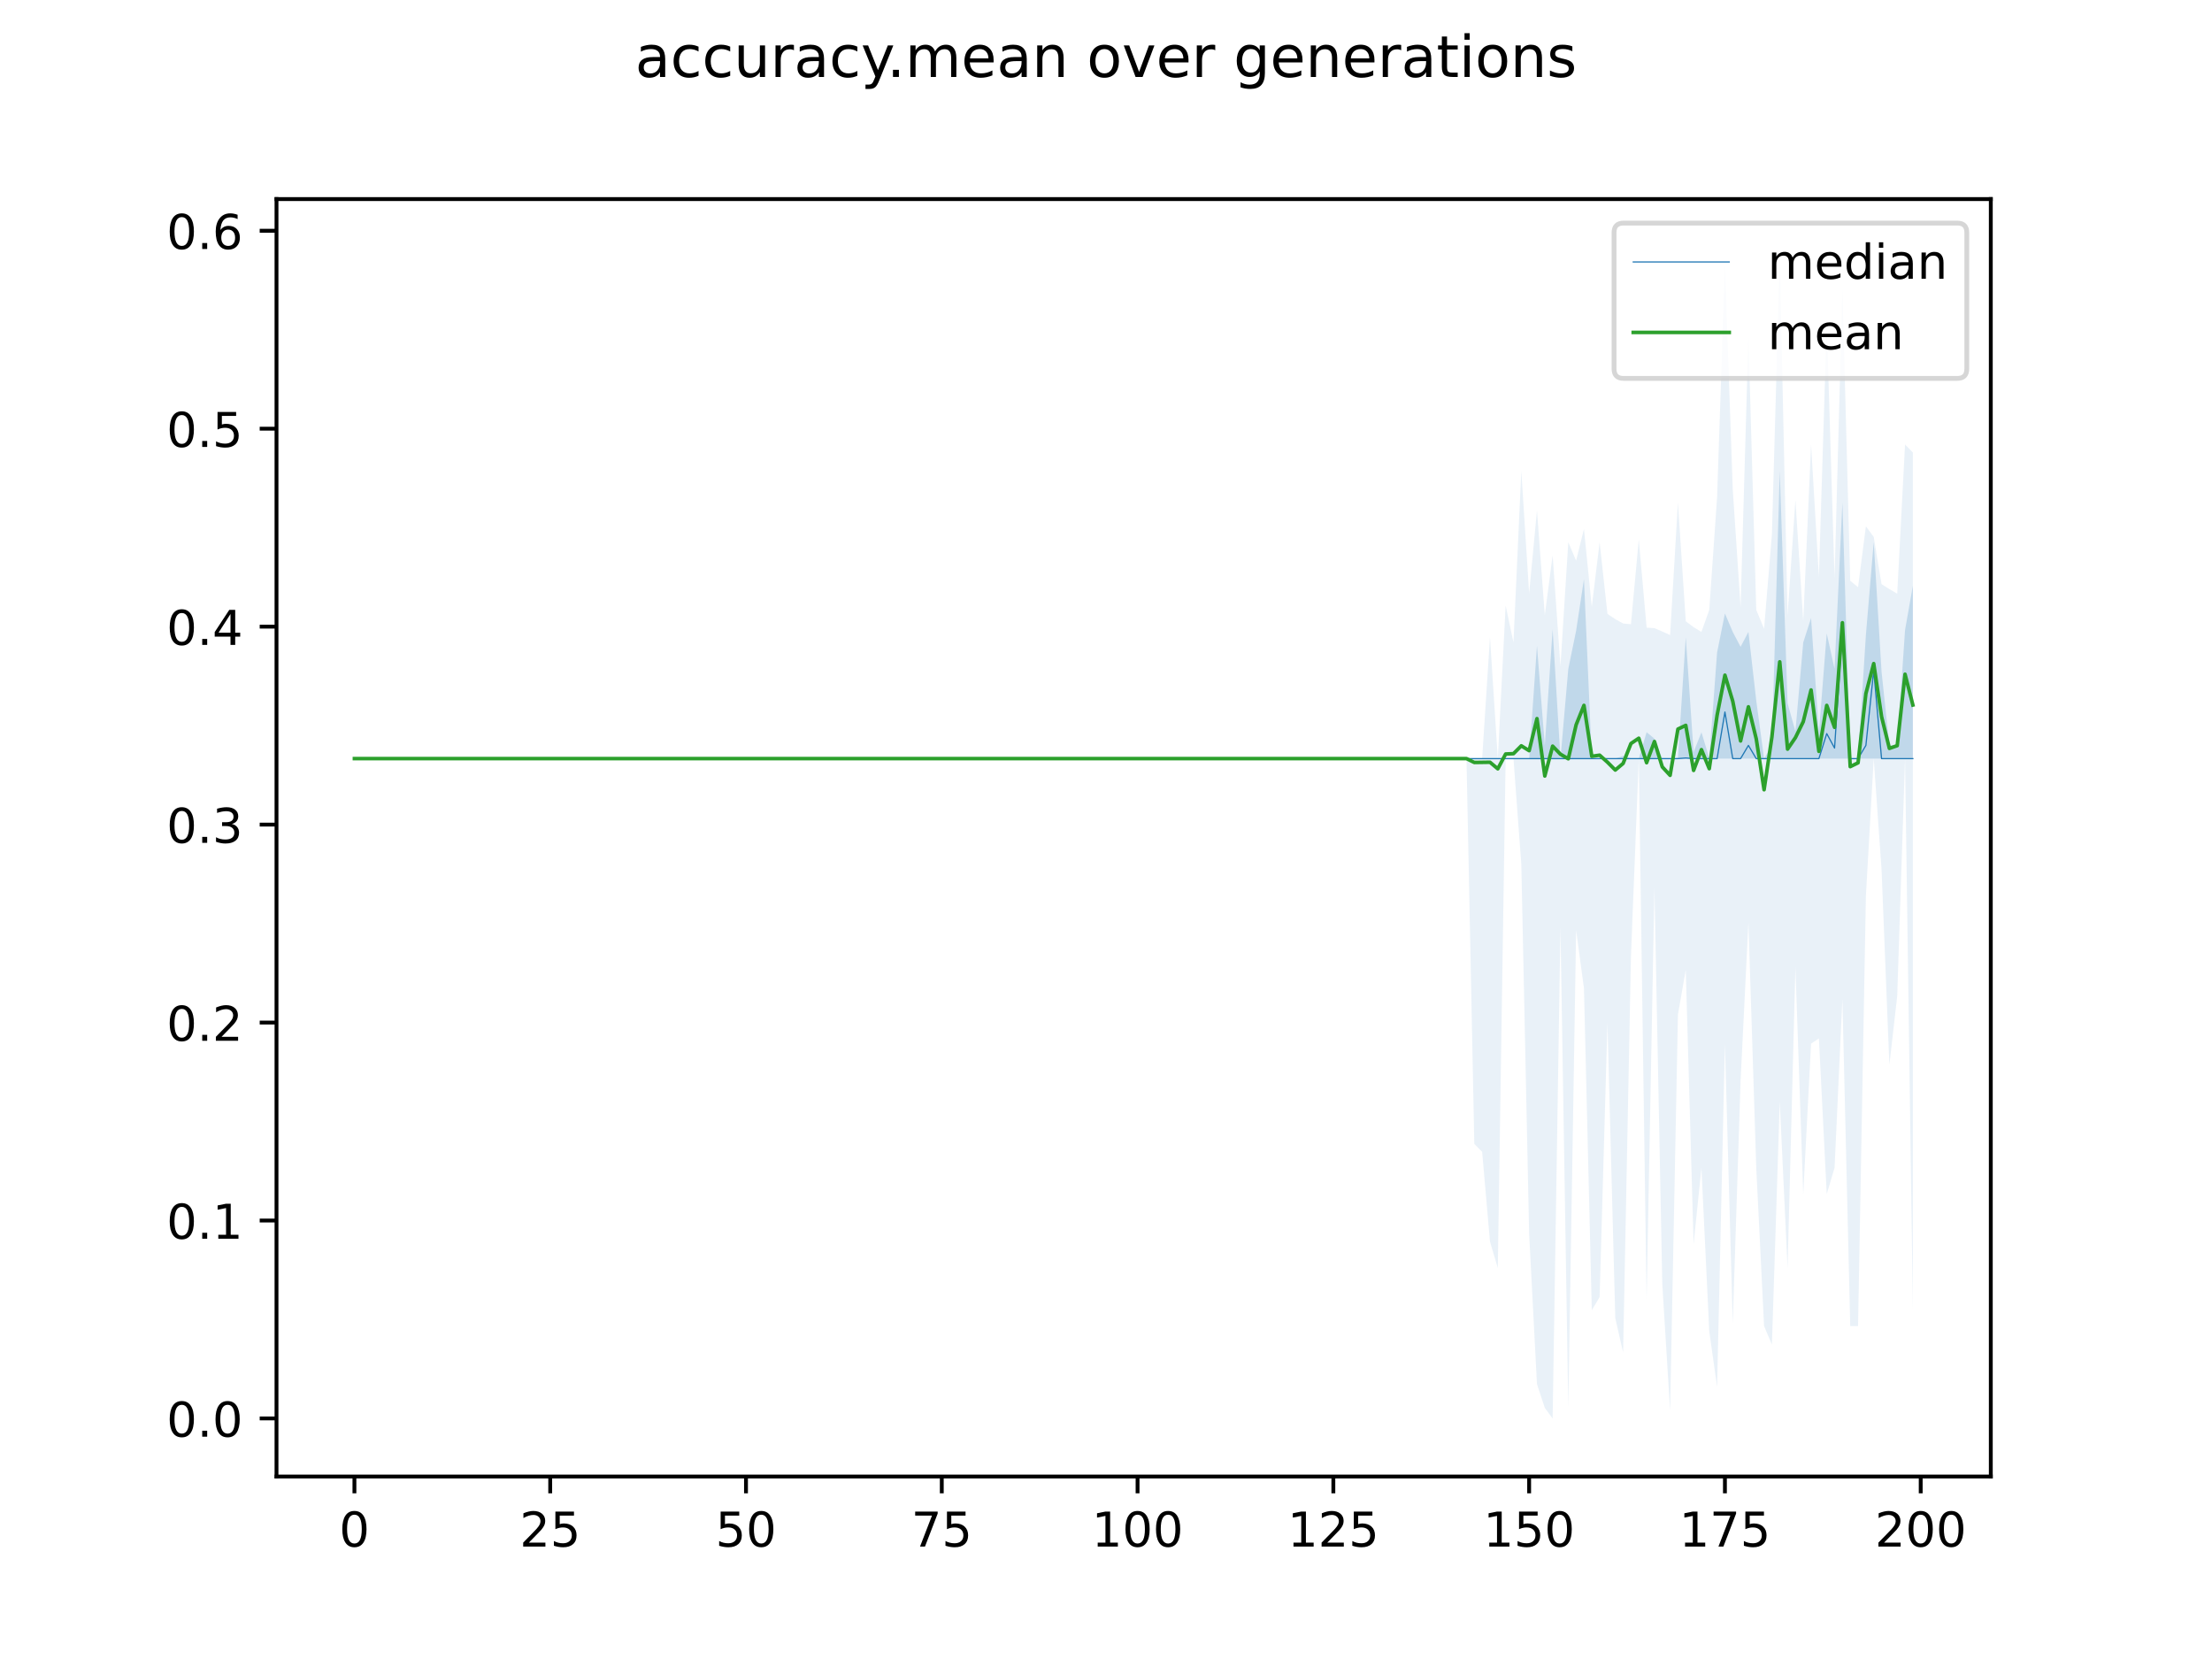<?xml version="1.0" encoding="utf-8" standalone="no"?>
<!DOCTYPE svg PUBLIC "-//W3C//DTD SVG 1.1//EN"
  "http://www.w3.org/Graphics/SVG/1.1/DTD/svg11.dtd">
<!-- Created with matplotlib (https://matplotlib.org/) -->
<svg height="345.6pt" version="1.1" viewBox="0 0 460.8 345.6" width="460.8pt" xmlns="http://www.w3.org/2000/svg" xmlns:xlink="http://www.w3.org/1999/xlink">
 <defs>
  <style type="text/css">
*{stroke-linecap:butt;stroke-linejoin:round;}
  </style>
 </defs>
 <g id="figure_1">
  <g id="patch_1">
   <path d="M 0 345.6 
L 460.8 345.6 
L 460.8 0 
L 0 0 
z
" style="fill:#ffffff;"/>
  </g>
  <g id="axes_1">
   <g id="patch_2">
    <path d="M 57.6 307.584 
L 414.72 307.584 
L 414.72 41.472 
L 57.6 41.472 
z
" style="fill:#ffffff;"/>
   </g>
   <g id="PolyCollection_1">
    <path clip-path="url(#pc9e77de1c2)" d="M 73.833 158.033 
L 73.833 158.033 
L 75.464 158.033 
L 77.096 158.033 
L 78.727 158.033 
L 80.358 158.033 
L 81.99 158.033 
L 83.621 158.033 
L 85.253 158.033 
L 86.884 158.033 
L 88.516 158.033 
L 90.147 158.033 
L 91.778 158.033 
L 93.41 158.033 
L 95.041 158.033 
L 96.673 158.033 
L 98.304 158.033 
L 99.936 158.033 
L 101.567 158.033 
L 103.198 158.033 
L 104.83 158.033 
L 106.461 158.033 
L 108.093 158.033 
L 109.724 158.033 
L 111.356 158.033 
L 112.987 158.033 
L 114.618 158.033 
L 116.25 158.033 
L 117.881 158.033 
L 119.513 158.033 
L 121.144 158.033 
L 122.776 158.033 
L 124.407 158.033 
L 126.038 158.033 
L 127.67 158.033 
L 129.301 158.033 
L 130.933 158.033 
L 132.564 158.033 
L 134.196 158.033 
L 135.827 158.033 
L 137.458 158.033 
L 139.09 158.033 
L 140.721 158.033 
L 142.353 158.033 
L 143.984 158.033 
L 145.616 158.033 
L 147.247 158.033 
L 148.879 158.033 
L 150.51 158.033 
L 152.141 158.033 
L 153.773 158.033 
L 155.404 158.033 
L 157.036 158.033 
L 158.667 158.033 
L 160.299 158.033 
L 161.93 158.033 
L 163.561 158.033 
L 165.193 158.033 
L 166.824 158.033 
L 168.456 158.033 
L 170.087 158.033 
L 171.719 158.033 
L 173.35 158.033 
L 174.981 158.033 
L 176.613 158.033 
L 178.244 158.033 
L 179.876 158.033 
L 181.507 158.033 
L 183.139 158.033 
L 184.77 158.033 
L 186.401 158.033 
L 188.033 158.033 
L 189.664 158.033 
L 191.296 158.033 
L 192.927 158.033 
L 194.559 158.033 
L 196.19 158.033 
L 197.821 158.033 
L 199.453 158.033 
L 201.084 158.033 
L 202.716 158.033 
L 204.347 158.033 
L 205.979 158.033 
L 207.61 158.033 
L 209.241 158.033 
L 210.873 158.033 
L 212.504 158.033 
L 214.136 158.033 
L 215.767 158.033 
L 217.399 158.033 
L 219.03 158.033 
L 220.661 158.033 
L 222.293 158.033 
L 223.924 158.033 
L 225.556 158.033 
L 227.187 158.033 
L 228.819 158.033 
L 230.45 158.033 
L 232.081 158.033 
L 233.713 158.033 
L 235.344 158.033 
L 236.976 158.033 
L 238.607 158.033 
L 240.239 158.033 
L 241.87 158.033 
L 243.501 158.033 
L 245.133 158.033 
L 246.764 158.033 
L 248.396 158.033 
L 250.027 158.033 
L 251.659 158.033 
L 253.29 158.033 
L 254.921 158.033 
L 256.553 158.033 
L 258.184 158.033 
L 259.816 158.033 
L 261.447 158.033 
L 263.079 158.033 
L 264.71 158.033 
L 266.341 158.033 
L 267.973 158.033 
L 269.604 158.033 
L 271.236 158.033 
L 272.867 158.033 
L 274.499 158.033 
L 276.13 158.033 
L 277.761 158.033 
L 279.393 158.033 
L 281.024 158.033 
L 282.656 158.033 
L 284.287 158.033 
L 285.919 158.033 
L 287.55 158.033 
L 289.181 158.033 
L 290.813 158.033 
L 292.444 158.033 
L 294.076 158.033 
L 295.707 158.033 
L 297.339 158.033 
L 298.97 158.033 
L 300.601 158.033 
L 302.233 158.033 
L 303.864 158.033 
L 305.496 158.033 
L 307.127 158.033 
L 308.759 158.033 
L 310.39 158.033 
L 312.021 158.033 
L 313.653 158.033 
L 315.284 158.033 
L 316.916 158.033 
L 318.547 158.033 
L 320.179 158.033 
L 321.81 158.033 
L 323.441 158.033 
L 325.073 158.033 
L 326.704 158.033 
L 328.336 158.033 
L 329.967 158.033 
L 331.599 158.033 
L 333.23 158.033 
L 334.862 158.033 
L 336.493 158.033 
L 338.124 158.033 
L 339.756 158.033 
L 341.387 158.033 
L 343.019 158.033 
L 344.65 158.033 
L 346.282 158.033 
L 347.913 158.033 
L 349.544 158.033 
L 351.176 158.033 
L 352.807 158.033 
L 354.439 158.033 
L 356.07 158.033 
L 357.702 158.033 
L 359.333 158.033 
L 360.964 158.033 
L 362.596 158.033 
L 364.227 158.033 
L 365.859 158.033 
L 367.49 158.033 
L 369.122 158.033 
L 370.753 158.033 
L 372.384 158.033 
L 374.016 158.033 
L 375.647 158.033 
L 377.279 158.033 
L 378.91 158.033 
L 380.542 158.033 
L 382.173 158.033 
L 383.804 158.033 
L 385.436 158.033 
L 387.067 158.033 
L 388.699 158.033 
L 390.33 158.033 
L 391.962 158.033 
L 393.593 158.033 
L 395.224 158.033 
L 396.856 158.033 
L 398.487 158.033 
L 398.487 121.995 
L 398.487 121.995 
L 396.856 131.253 
L 395.224 155.284 
L 393.593 155.284 
L 391.962 139.942 
L 390.33 112.948 
L 388.699 132.271 
L 387.067 158.033 
L 385.436 158.033 
L 383.804 104.701 
L 382.173 139.34 
L 380.542 131.961 
L 378.91 152.535 
L 377.279 128.745 
L 375.647 133.841 
L 374.016 152.354 
L 372.384 146.487 
L 370.753 98.103 
L 369.122 155.284 
L 367.49 158.033 
L 365.859 145.937 
L 364.227 131.642 
L 362.596 134.75 
L 360.964 131.642 
L 359.333 127.793 
L 357.702 135.924 
L 356.07 157.914 
L 354.439 152.535 
L 352.807 156.68 
L 351.176 132.742 
L 349.544 157.896 
L 347.913 158.033 
L 346.282 158.025 
L 344.65 153.875 
L 343.019 152.535 
L 341.387 158.033 
L 339.756 157.97 
L 338.124 157.448 
L 336.493 158.033 
L 334.862 158.033 
L 333.23 157.958 
L 331.599 157.955 
L 329.967 120.646 
L 328.336 131.387 
L 326.704 139.34 
L 325.073 158.033 
L 323.441 131.092 
L 321.81 155.284 
L 320.179 134.529 
L 318.547 158.033 
L 316.916 158.033 
L 315.284 158.033 
L 313.653 158.033 
L 312.021 158.033 
L 310.39 158.033 
L 308.759 158.033 
L 307.127 158.033 
L 305.496 158.033 
L 303.864 158.033 
L 302.233 158.033 
L 300.601 158.033 
L 298.97 158.033 
L 297.339 158.033 
L 295.707 158.033 
L 294.076 158.033 
L 292.444 158.033 
L 290.813 158.033 
L 289.181 158.033 
L 287.55 158.033 
L 285.919 158.033 
L 284.287 158.033 
L 282.656 158.033 
L 281.024 158.033 
L 279.393 158.033 
L 277.761 158.033 
L 276.13 158.033 
L 274.499 158.033 
L 272.867 158.033 
L 271.236 158.033 
L 269.604 158.033 
L 267.973 158.033 
L 266.341 158.033 
L 264.71 158.033 
L 263.079 158.033 
L 261.447 158.033 
L 259.816 158.033 
L 258.184 158.033 
L 256.553 158.033 
L 254.921 158.033 
L 253.29 158.033 
L 251.659 158.033 
L 250.027 158.033 
L 248.396 158.033 
L 246.764 158.033 
L 245.133 158.033 
L 243.501 158.033 
L 241.87 158.033 
L 240.239 158.033 
L 238.607 158.033 
L 236.976 158.033 
L 235.344 158.033 
L 233.713 158.033 
L 232.081 158.033 
L 230.45 158.033 
L 228.819 158.033 
L 227.187 158.033 
L 225.556 158.033 
L 223.924 158.033 
L 222.293 158.033 
L 220.661 158.033 
L 219.03 158.033 
L 217.399 158.033 
L 215.767 158.033 
L 214.136 158.033 
L 212.504 158.033 
L 210.873 158.033 
L 209.241 158.033 
L 207.61 158.033 
L 205.979 158.033 
L 204.347 158.033 
L 202.716 158.033 
L 201.084 158.033 
L 199.453 158.033 
L 197.821 158.033 
L 196.19 158.033 
L 194.559 158.033 
L 192.927 158.033 
L 191.296 158.033 
L 189.664 158.033 
L 188.033 158.033 
L 186.401 158.033 
L 184.77 158.033 
L 183.139 158.033 
L 181.507 158.033 
L 179.876 158.033 
L 178.244 158.033 
L 176.613 158.033 
L 174.981 158.033 
L 173.35 158.033 
L 171.719 158.033 
L 170.087 158.033 
L 168.456 158.033 
L 166.824 158.033 
L 165.193 158.033 
L 163.561 158.033 
L 161.93 158.033 
L 160.299 158.033 
L 158.667 158.033 
L 157.036 158.033 
L 155.404 158.033 
L 153.773 158.033 
L 152.141 158.033 
L 150.51 158.033 
L 148.879 158.033 
L 147.247 158.033 
L 145.616 158.033 
L 143.984 158.033 
L 142.353 158.033 
L 140.721 158.033 
L 139.09 158.033 
L 137.458 158.033 
L 135.827 158.033 
L 134.196 158.033 
L 132.564 158.033 
L 130.933 158.033 
L 129.301 158.033 
L 127.67 158.033 
L 126.038 158.033 
L 124.407 158.033 
L 122.776 158.033 
L 121.144 158.033 
L 119.513 158.033 
L 117.881 158.033 
L 116.25 158.033 
L 114.618 158.033 
L 112.987 158.033 
L 111.356 158.033 
L 109.724 158.033 
L 108.093 158.033 
L 106.461 158.033 
L 104.83 158.033 
L 103.198 158.033 
L 101.567 158.033 
L 99.936 158.033 
L 98.304 158.033 
L 96.673 158.033 
L 95.041 158.033 
L 93.41 158.033 
L 91.778 158.033 
L 90.147 158.033 
L 88.516 158.033 
L 86.884 158.033 
L 85.253 158.033 
L 83.621 158.033 
L 81.99 158.033 
L 80.358 158.033 
L 78.727 158.033 
L 77.096 158.033 
L 75.464 158.033 
L 73.833 158.033 
z
" style="fill:#1f77b4;fill-opacity:0.2;"/>
   </g>
   <g id="PolyCollection_2">
    <path clip-path="url(#pc9e77de1c2)" d="M 73.833 158.033 
L 73.833 158.033 
L 75.464 158.033 
L 77.096 158.033 
L 78.727 158.033 
L 80.358 158.033 
L 81.99 158.033 
L 83.621 158.033 
L 85.253 158.033 
L 86.884 158.033 
L 88.516 158.033 
L 90.147 158.033 
L 91.778 158.033 
L 93.41 158.033 
L 95.041 158.033 
L 96.673 158.033 
L 98.304 158.033 
L 99.936 158.033 
L 101.567 158.033 
L 103.198 158.033 
L 104.83 158.033 
L 106.461 158.033 
L 108.093 158.033 
L 109.724 158.033 
L 111.356 158.033 
L 112.987 158.033 
L 114.618 158.033 
L 116.25 158.033 
L 117.881 158.033 
L 119.513 158.033 
L 121.144 158.033 
L 122.776 158.033 
L 124.407 158.033 
L 126.038 158.033 
L 127.67 158.033 
L 129.301 158.033 
L 130.933 158.033 
L 132.564 158.033 
L 134.196 158.033 
L 135.827 158.033 
L 137.458 158.033 
L 139.09 158.033 
L 140.721 158.033 
L 142.353 158.033 
L 143.984 158.033 
L 145.616 158.033 
L 147.247 158.033 
L 148.879 158.033 
L 150.51 158.033 
L 152.141 158.033 
L 153.773 158.033 
L 155.404 158.033 
L 157.036 158.033 
L 158.667 158.033 
L 160.299 158.033 
L 161.93 158.033 
L 163.561 158.033 
L 165.193 158.033 
L 166.824 158.033 
L 168.456 158.033 
L 170.087 158.033 
L 171.719 158.033 
L 173.35 158.033 
L 174.981 158.033 
L 176.613 158.033 
L 178.244 158.033 
L 179.876 158.033 
L 181.507 158.033 
L 183.139 158.033 
L 184.77 158.033 
L 186.401 158.033 
L 188.033 158.033 
L 189.664 158.033 
L 191.296 158.033 
L 192.927 158.033 
L 194.559 158.033 
L 196.19 158.033 
L 197.821 158.033 
L 199.453 158.033 
L 201.084 158.033 
L 202.716 158.033 
L 204.347 158.033 
L 205.979 158.033 
L 207.61 158.033 
L 209.241 158.033 
L 210.873 158.033 
L 212.504 158.033 
L 214.136 158.033 
L 215.767 158.033 
L 217.399 158.033 
L 219.03 158.033 
L 220.661 158.033 
L 222.293 158.033 
L 223.924 158.033 
L 225.556 158.033 
L 227.187 158.033 
L 228.819 158.033 
L 230.45 158.033 
L 232.081 158.033 
L 233.713 158.033 
L 235.344 158.033 
L 236.976 158.033 
L 238.607 158.033 
L 240.239 158.033 
L 241.87 158.033 
L 243.501 158.033 
L 245.133 158.033 
L 246.764 158.033 
L 248.396 158.033 
L 250.027 158.033 
L 251.659 158.033 
L 253.29 158.033 
L 254.921 158.033 
L 256.553 158.033 
L 258.184 158.033 
L 259.816 158.033 
L 261.447 158.033 
L 263.079 158.033 
L 264.71 158.033 
L 266.341 158.033 
L 267.973 158.033 
L 269.604 158.033 
L 271.236 158.033 
L 272.867 158.033 
L 274.499 158.033 
L 276.13 158.033 
L 277.761 158.033 
L 279.393 158.033 
L 281.024 158.033 
L 282.656 158.033 
L 284.287 158.033 
L 285.919 158.033 
L 287.55 158.033 
L 289.181 158.033 
L 290.813 158.033 
L 292.444 158.033 
L 294.076 158.033 
L 295.707 158.033 
L 297.339 158.033 
L 298.97 158.033 
L 300.601 158.033 
L 302.233 158.033 
L 303.864 158.033 
L 305.496 158.033 
L 307.127 238.307 
L 308.759 239.956 
L 310.39 258.65 
L 312.021 264.148 
L 313.653 158.033 
L 315.284 158.033 
L 316.916 180.026 
L 318.547 257.001 
L 320.179 288.34 
L 321.81 293.289 
L 323.441 295.488 
L 325.073 193.222 
L 326.704 293.289 
L 328.336 193.772 
L 329.967 205.868 
L 331.599 272.945 
L 333.23 270.196 
L 334.862 213.015 
L 336.493 274.595 
L 338.124 281.743 
L 339.756 199.27 
L 341.387 158.033 
L 343.019 270.746 
L 344.65 184.975 
L 346.282 267.447 
L 347.913 293.839 
L 349.544 211.366 
L 351.176 202.019 
L 352.807 259.2 
L 354.439 243.255 
L 356.07 277.344 
L 357.702 288.89 
L 359.333 217.414 
L 360.964 275.695 
L 362.596 225.111 
L 364.227 192.122 
L 365.859 243.255 
L 367.49 276.244 
L 369.122 280.093 
L 370.753 229.51 
L 372.384 264.148 
L 374.016 201.469 
L 375.647 248.753 
L 377.279 217.414 
L 378.91 216.314 
L 380.542 248.753 
L 382.173 243.255 
L 383.804 208.067 
L 385.436 276.244 
L 387.067 276.244 
L 388.699 186.624 
L 390.33 158.033 
L 391.962 181.126 
L 393.593 221.812 
L 395.224 207.517 
L 396.856 158.033 
L 398.487 272.945 
L 398.487 94.255 
L 398.487 94.255 
L 396.856 92.605 
L 395.224 123.679 
L 393.593 122.717 
L 391.962 121.689 
L 390.33 111.849 
L 388.699 109.649 
L 387.067 122.316 
L 385.436 120.998 
L 383.804 60.166 
L 382.173 120.407 
L 380.542 67.313 
L 378.91 120.122 
L 377.279 92.605 
L 375.647 129.397 
L 374.016 104.151 
L 372.384 128.193 
L 370.753 53.568 
L 369.122 111.299 
L 367.49 130.988 
L 365.859 127.044 
L 364.227 70.063 
L 362.596 126.501 
L 360.964 101.952 
L 359.333 55.217 
L 357.702 103.601 
L 356.07 127.051 
L 354.439 131.642 
L 352.807 130.647 
L 351.176 129.415 
L 349.544 104.701 
L 347.913 132.295 
L 346.282 131.554 
L 344.65 130.854 
L 343.019 130.751 
L 341.387 112.399 
L 339.756 130.033 
L 338.124 129.887 
L 336.493 128.981 
L 334.862 127.885 
L 333.23 112.948 
L 331.599 126.419 
L 329.967 110.199 
L 328.336 116.797 
L 326.704 112.948 
L 325.073 138.79 
L 323.441 115.697 
L 321.81 128.16 
L 320.179 106.351 
L 318.547 123.604 
L 316.916 98.103 
L 315.284 133.841 
L 313.653 126.144 
L 312.021 158.033 
L 310.39 132.742 
L 308.759 158.033 
L 307.127 158.033 
L 305.496 158.033 
L 303.864 158.033 
L 302.233 158.033 
L 300.601 158.033 
L 298.97 158.033 
L 297.339 158.033 
L 295.707 158.033 
L 294.076 158.033 
L 292.444 158.033 
L 290.813 158.033 
L 289.181 158.033 
L 287.55 158.033 
L 285.919 158.033 
L 284.287 158.033 
L 282.656 158.033 
L 281.024 158.033 
L 279.393 158.033 
L 277.761 158.033 
L 276.13 158.033 
L 274.499 158.033 
L 272.867 158.033 
L 271.236 158.033 
L 269.604 158.033 
L 267.973 158.033 
L 266.341 158.033 
L 264.71 158.033 
L 263.079 158.033 
L 261.447 158.033 
L 259.816 158.033 
L 258.184 158.033 
L 256.553 158.033 
L 254.921 158.033 
L 253.29 158.033 
L 251.659 158.033 
L 250.027 158.033 
L 248.396 158.033 
L 246.764 158.033 
L 245.133 158.033 
L 243.501 158.033 
L 241.87 158.033 
L 240.239 158.033 
L 238.607 158.033 
L 236.976 158.033 
L 235.344 158.033 
L 233.713 158.033 
L 232.081 158.033 
L 230.45 158.033 
L 228.819 158.033 
L 227.187 158.033 
L 225.556 158.033 
L 223.924 158.033 
L 222.293 158.033 
L 220.661 158.033 
L 219.03 158.033 
L 217.399 158.033 
L 215.767 158.033 
L 214.136 158.033 
L 212.504 158.033 
L 210.873 158.033 
L 209.241 158.033 
L 207.61 158.033 
L 205.979 158.033 
L 204.347 158.033 
L 202.716 158.033 
L 201.084 158.033 
L 199.453 158.033 
L 197.821 158.033 
L 196.19 158.033 
L 194.559 158.033 
L 192.927 158.033 
L 191.296 158.033 
L 189.664 158.033 
L 188.033 158.033 
L 186.401 158.033 
L 184.77 158.033 
L 183.139 158.033 
L 181.507 158.033 
L 179.876 158.033 
L 178.244 158.033 
L 176.613 158.033 
L 174.981 158.033 
L 173.35 158.033 
L 171.719 158.033 
L 170.087 158.033 
L 168.456 158.033 
L 166.824 158.033 
L 165.193 158.033 
L 163.561 158.033 
L 161.93 158.033 
L 160.299 158.033 
L 158.667 158.033 
L 157.036 158.033 
L 155.404 158.033 
L 153.773 158.033 
L 152.141 158.033 
L 150.51 158.033 
L 148.879 158.033 
L 147.247 158.033 
L 145.616 158.033 
L 143.984 158.033 
L 142.353 158.033 
L 140.721 158.033 
L 139.09 158.033 
L 137.458 158.033 
L 135.827 158.033 
L 134.196 158.033 
L 132.564 158.033 
L 130.933 158.033 
L 129.301 158.033 
L 127.67 158.033 
L 126.038 158.033 
L 124.407 158.033 
L 122.776 158.033 
L 121.144 158.033 
L 119.513 158.033 
L 117.881 158.033 
L 116.25 158.033 
L 114.618 158.033 
L 112.987 158.033 
L 111.356 158.033 
L 109.724 158.033 
L 108.093 158.033 
L 106.461 158.033 
L 104.83 158.033 
L 103.198 158.033 
L 101.567 158.033 
L 99.936 158.033 
L 98.304 158.033 
L 96.673 158.033 
L 95.041 158.033 
L 93.41 158.033 
L 91.778 158.033 
L 90.147 158.033 
L 88.516 158.033 
L 86.884 158.033 
L 85.253 158.033 
L 83.621 158.033 
L 81.99 158.033 
L 80.358 158.033 
L 78.727 158.033 
L 77.096 158.033 
L 75.464 158.033 
L 73.833 158.033 
z
" style="fill:#1f77b4;fill-opacity:0.1;"/>
   </g>
   <g id="matplotlib.axis_1">
    <g id="xtick_1">
     <g id="line2d_1">
      <defs>
       <path d="M 0 0 
L 0 3.5 
" id="m97a6b8303d" style="stroke:#000000;stroke-width:0.8;"/>
      </defs>
      <g>
       <use style="stroke:#000000;stroke-width:0.8;" x="73.833" xlink:href="#m97a6b8303d" y="307.584"/>
      </g>
     </g>
     <g id="text_1">
      <!-- 0 -->
      <defs>
       <path d="M 31.781 66.406 
Q 24.172 66.406 20.328 58.906 
Q 16.5 51.422 16.5 36.375 
Q 16.5 21.391 20.328 13.891 
Q 24.172 6.391 31.781 6.391 
Q 39.453 6.391 43.281 13.891 
Q 47.125 21.391 47.125 36.375 
Q 47.125 51.422 43.281 58.906 
Q 39.453 66.406 31.781 66.406 
z
M 31.781 74.219 
Q 44.047 74.219 50.516 64.516 
Q 56.984 54.828 56.984 36.375 
Q 56.984 17.969 50.516 8.266 
Q 44.047 -1.422 31.781 -1.422 
Q 19.531 -1.422 13.062 8.266 
Q 6.594 17.969 6.594 36.375 
Q 6.594 54.828 13.062 64.516 
Q 19.531 74.219 31.781 74.219 
z
" id="DejaVuSans-48"/>
      </defs>
      <g transform="translate(70.651 322.182)scale(0.1 -0.1)">
       <use xlink:href="#DejaVuSans-48"/>
      </g>
     </g>
    </g>
    <g id="xtick_2">
     <g id="line2d_2">
      <g>
       <use style="stroke:#000000;stroke-width:0.8;" x="114.618" xlink:href="#m97a6b8303d" y="307.584"/>
      </g>
     </g>
     <g id="text_2">
      <!-- 25 -->
      <defs>
       <path d="M 19.188 8.297 
L 53.609 8.297 
L 53.609 0 
L 7.328 0 
L 7.328 8.297 
Q 12.938 14.109 22.625 23.891 
Q 32.328 33.688 34.812 36.531 
Q 39.547 41.844 41.422 45.531 
Q 43.312 49.219 43.312 52.781 
Q 43.312 58.594 39.234 62.25 
Q 35.156 65.922 28.609 65.922 
Q 23.969 65.922 18.812 64.312 
Q 13.672 62.703 7.812 59.422 
L 7.812 69.391 
Q 13.766 71.781 18.938 73 
Q 24.125 74.219 28.422 74.219 
Q 39.75 74.219 46.484 68.547 
Q 53.219 62.891 53.219 53.422 
Q 53.219 48.922 51.531 44.891 
Q 49.859 40.875 45.406 35.406 
Q 44.188 33.984 37.641 27.219 
Q 31.109 20.453 19.188 8.297 
z
" id="DejaVuSans-50"/>
       <path d="M 10.797 72.906 
L 49.516 72.906 
L 49.516 64.594 
L 19.828 64.594 
L 19.828 46.734 
Q 21.969 47.469 24.109 47.828 
Q 26.266 48.188 28.422 48.188 
Q 40.625 48.188 47.75 41.5 
Q 54.891 34.812 54.891 23.391 
Q 54.891 11.625 47.562 5.094 
Q 40.234 -1.422 26.906 -1.422 
Q 22.312 -1.422 17.547 -0.641 
Q 12.797 0.141 7.719 1.703 
L 7.719 11.625 
Q 12.109 9.234 16.797 8.062 
Q 21.484 6.891 26.703 6.891 
Q 35.156 6.891 40.078 11.328 
Q 45.016 15.766 45.016 23.391 
Q 45.016 31 40.078 35.438 
Q 35.156 39.891 26.703 39.891 
Q 22.75 39.891 18.812 39.016 
Q 14.891 38.141 10.797 36.281 
z
" id="DejaVuSans-53"/>
      </defs>
      <g transform="translate(108.256 322.182)scale(0.1 -0.1)">
       <use xlink:href="#DejaVuSans-50"/>
       <use x="63.623" xlink:href="#DejaVuSans-53"/>
      </g>
     </g>
    </g>
    <g id="xtick_3">
     <g id="line2d_3">
      <g>
       <use style="stroke:#000000;stroke-width:0.8;" x="155.404" xlink:href="#m97a6b8303d" y="307.584"/>
      </g>
     </g>
     <g id="text_3">
      <!-- 50 -->
      <g transform="translate(149.042 322.182)scale(0.1 -0.1)">
       <use xlink:href="#DejaVuSans-53"/>
       <use x="63.623" xlink:href="#DejaVuSans-48"/>
      </g>
     </g>
    </g>
    <g id="xtick_4">
     <g id="line2d_4">
      <g>
       <use style="stroke:#000000;stroke-width:0.8;" x="196.19" xlink:href="#m97a6b8303d" y="307.584"/>
      </g>
     </g>
     <g id="text_4">
      <!-- 75 -->
      <defs>
       <path d="M 8.203 72.906 
L 55.078 72.906 
L 55.078 68.703 
L 28.609 0 
L 18.312 0 
L 43.219 64.594 
L 8.203 64.594 
z
" id="DejaVuSans-55"/>
      </defs>
      <g transform="translate(189.827 322.182)scale(0.1 -0.1)">
       <use xlink:href="#DejaVuSans-55"/>
       <use x="63.623" xlink:href="#DejaVuSans-53"/>
      </g>
     </g>
    </g>
    <g id="xtick_5">
     <g id="line2d_5">
      <g>
       <use style="stroke:#000000;stroke-width:0.8;" x="236.976" xlink:href="#m97a6b8303d" y="307.584"/>
      </g>
     </g>
     <g id="text_5">
      <!-- 100 -->
      <defs>
       <path d="M 12.406 8.297 
L 28.516 8.297 
L 28.516 63.922 
L 10.984 60.406 
L 10.984 69.391 
L 28.422 72.906 
L 38.281 72.906 
L 38.281 8.297 
L 54.391 8.297 
L 54.391 0 
L 12.406 0 
z
" id="DejaVuSans-49"/>
      </defs>
      <g transform="translate(227.432 322.182)scale(0.1 -0.1)">
       <use xlink:href="#DejaVuSans-49"/>
       <use x="63.623" xlink:href="#DejaVuSans-48"/>
       <use x="127.246" xlink:href="#DejaVuSans-48"/>
      </g>
     </g>
    </g>
    <g id="xtick_6">
     <g id="line2d_6">
      <g>
       <use style="stroke:#000000;stroke-width:0.8;" x="277.761" xlink:href="#m97a6b8303d" y="307.584"/>
      </g>
     </g>
     <g id="text_6">
      <!-- 125 -->
      <g transform="translate(268.218 322.182)scale(0.1 -0.1)">
       <use xlink:href="#DejaVuSans-49"/>
       <use x="63.623" xlink:href="#DejaVuSans-50"/>
       <use x="127.246" xlink:href="#DejaVuSans-53"/>
      </g>
     </g>
    </g>
    <g id="xtick_7">
     <g id="line2d_7">
      <g>
       <use style="stroke:#000000;stroke-width:0.8;" x="318.547" xlink:href="#m97a6b8303d" y="307.584"/>
      </g>
     </g>
     <g id="text_7">
      <!-- 150 -->
      <g transform="translate(309.003 322.182)scale(0.1 -0.1)">
       <use xlink:href="#DejaVuSans-49"/>
       <use x="63.623" xlink:href="#DejaVuSans-53"/>
       <use x="127.246" xlink:href="#DejaVuSans-48"/>
      </g>
     </g>
    </g>
    <g id="xtick_8">
     <g id="line2d_8">
      <g>
       <use style="stroke:#000000;stroke-width:0.8;" x="359.333" xlink:href="#m97a6b8303d" y="307.584"/>
      </g>
     </g>
     <g id="text_8">
      <!-- 175 -->
      <g transform="translate(349.789 322.182)scale(0.1 -0.1)">
       <use xlink:href="#DejaVuSans-49"/>
       <use x="63.623" xlink:href="#DejaVuSans-55"/>
       <use x="127.246" xlink:href="#DejaVuSans-53"/>
      </g>
     </g>
    </g>
    <g id="xtick_9">
     <g id="line2d_9">
      <g>
       <use style="stroke:#000000;stroke-width:0.8;" x="400.119" xlink:href="#m97a6b8303d" y="307.584"/>
      </g>
     </g>
     <g id="text_9">
      <!-- 200 -->
      <g transform="translate(390.575 322.182)scale(0.1 -0.1)">
       <use xlink:href="#DejaVuSans-50"/>
       <use x="63.623" xlink:href="#DejaVuSans-48"/>
       <use x="127.246" xlink:href="#DejaVuSans-48"/>
      </g>
     </g>
    </g>
   </g>
   <g id="matplotlib.axis_2">
    <g id="ytick_1">
     <g id="line2d_10">
      <defs>
       <path d="M 0 0 
L -3.5 0 
" id="m4bd50305c0" style="stroke:#000000;stroke-width:0.8;"/>
      </defs>
      <g>
       <use style="stroke:#000000;stroke-width:0.8;" x="57.6" xlink:href="#m4bd50305c0" y="295.488"/>
      </g>
     </g>
     <g id="text_10">
      <!-- 0.0 -->
      <defs>
       <path d="M 10.688 12.406 
L 21 12.406 
L 21 0 
L 10.688 0 
z
" id="DejaVuSans-46"/>
      </defs>
      <g transform="translate(34.697 299.287)scale(0.1 -0.1)">
       <use xlink:href="#DejaVuSans-48"/>
       <use x="63.623" xlink:href="#DejaVuSans-46"/>
       <use x="95.41" xlink:href="#DejaVuSans-48"/>
      </g>
     </g>
    </g>
    <g id="ytick_2">
     <g id="line2d_11">
      <g>
       <use style="stroke:#000000;stroke-width:0.8;" x="57.6" xlink:href="#m4bd50305c0" y="254.252"/>
      </g>
     </g>
     <g id="text_11">
      <!-- 0.1 -->
      <g transform="translate(34.697 258.051)scale(0.1 -0.1)">
       <use xlink:href="#DejaVuSans-48"/>
       <use x="63.623" xlink:href="#DejaVuSans-46"/>
       <use x="95.41" xlink:href="#DejaVuSans-49"/>
      </g>
     </g>
    </g>
    <g id="ytick_3">
     <g id="line2d_12">
      <g>
       <use style="stroke:#000000;stroke-width:0.8;" x="57.6" xlink:href="#m4bd50305c0" y="213.015"/>
      </g>
     </g>
     <g id="text_12">
      <!-- 0.2 -->
      <g transform="translate(34.697 216.814)scale(0.1 -0.1)">
       <use xlink:href="#DejaVuSans-48"/>
       <use x="63.623" xlink:href="#DejaVuSans-46"/>
       <use x="95.41" xlink:href="#DejaVuSans-50"/>
      </g>
     </g>
    </g>
    <g id="ytick_4">
     <g id="line2d_13">
      <g>
       <use style="stroke:#000000;stroke-width:0.8;" x="57.6" xlink:href="#m4bd50305c0" y="171.779"/>
      </g>
     </g>
     <g id="text_13">
      <!-- 0.3 -->
      <defs>
       <path d="M 40.578 39.312 
Q 47.656 37.797 51.625 33 
Q 55.609 28.219 55.609 21.188 
Q 55.609 10.406 48.188 4.484 
Q 40.766 -1.422 27.094 -1.422 
Q 22.516 -1.422 17.656 -0.516 
Q 12.797 0.391 7.625 2.203 
L 7.625 11.719 
Q 11.719 9.328 16.594 8.109 
Q 21.484 6.891 26.812 6.891 
Q 36.078 6.891 40.938 10.547 
Q 45.797 14.203 45.797 21.188 
Q 45.797 27.641 41.281 31.266 
Q 36.766 34.906 28.719 34.906 
L 20.219 34.906 
L 20.219 43.016 
L 29.109 43.016 
Q 36.375 43.016 40.234 45.922 
Q 44.094 48.828 44.094 54.297 
Q 44.094 59.906 40.109 62.906 
Q 36.141 65.922 28.719 65.922 
Q 24.656 65.922 20.016 65.031 
Q 15.375 64.156 9.812 62.312 
L 9.812 71.094 
Q 15.438 72.656 20.344 73.438 
Q 25.25 74.219 29.594 74.219 
Q 40.828 74.219 47.359 69.109 
Q 53.906 64.016 53.906 55.328 
Q 53.906 49.266 50.438 45.094 
Q 46.969 40.922 40.578 39.312 
z
" id="DejaVuSans-51"/>
      </defs>
      <g transform="translate(34.697 175.578)scale(0.1 -0.1)">
       <use xlink:href="#DejaVuSans-48"/>
       <use x="63.623" xlink:href="#DejaVuSans-46"/>
       <use x="95.41" xlink:href="#DejaVuSans-51"/>
      </g>
     </g>
    </g>
    <g id="ytick_5">
     <g id="line2d_14">
      <g>
       <use style="stroke:#000000;stroke-width:0.8;" x="57.6" xlink:href="#m4bd50305c0" y="130.543"/>
      </g>
     </g>
     <g id="text_14">
      <!-- 0.4 -->
      <defs>
       <path d="M 37.797 64.312 
L 12.891 25.391 
L 37.797 25.391 
z
M 35.203 72.906 
L 47.609 72.906 
L 47.609 25.391 
L 58.016 25.391 
L 58.016 17.188 
L 47.609 17.188 
L 47.609 0 
L 37.797 0 
L 37.797 17.188 
L 4.891 17.188 
L 4.891 26.703 
z
" id="DejaVuSans-52"/>
      </defs>
      <g transform="translate(34.697 134.342)scale(0.1 -0.1)">
       <use xlink:href="#DejaVuSans-48"/>
       <use x="63.623" xlink:href="#DejaVuSans-46"/>
       <use x="95.41" xlink:href="#DejaVuSans-52"/>
      </g>
     </g>
    </g>
    <g id="ytick_6">
     <g id="line2d_15">
      <g>
       <use style="stroke:#000000;stroke-width:0.8;" x="57.6" xlink:href="#m4bd50305c0" y="89.306"/>
      </g>
     </g>
     <g id="text_15">
      <!-- 0.5 -->
      <g transform="translate(34.697 93.105)scale(0.1 -0.1)">
       <use xlink:href="#DejaVuSans-48"/>
       <use x="63.623" xlink:href="#DejaVuSans-46"/>
       <use x="95.41" xlink:href="#DejaVuSans-53"/>
      </g>
     </g>
    </g>
    <g id="ytick_7">
     <g id="line2d_16">
      <g>
       <use style="stroke:#000000;stroke-width:0.8;" x="57.6" xlink:href="#m4bd50305c0" y="48.07"/>
      </g>
     </g>
     <g id="text_16">
      <!-- 0.6 -->
      <defs>
       <path d="M 33.016 40.375 
Q 26.375 40.375 22.484 35.828 
Q 18.609 31.297 18.609 23.391 
Q 18.609 15.531 22.484 10.953 
Q 26.375 6.391 33.016 6.391 
Q 39.656 6.391 43.531 10.953 
Q 47.406 15.531 47.406 23.391 
Q 47.406 31.297 43.531 35.828 
Q 39.656 40.375 33.016 40.375 
z
M 52.594 71.297 
L 52.594 62.312 
Q 48.875 64.062 45.094 64.984 
Q 41.312 65.922 37.594 65.922 
Q 27.828 65.922 22.672 59.328 
Q 17.531 52.734 16.797 39.406 
Q 19.672 43.656 24.016 45.922 
Q 28.375 48.188 33.594 48.188 
Q 44.578 48.188 50.953 41.516 
Q 57.328 34.859 57.328 23.391 
Q 57.328 12.156 50.688 5.359 
Q 44.047 -1.422 33.016 -1.422 
Q 20.359 -1.422 13.672 8.266 
Q 6.984 17.969 6.984 36.375 
Q 6.984 53.656 15.188 63.938 
Q 23.391 74.219 37.203 74.219 
Q 40.922 74.219 44.703 73.484 
Q 48.484 72.75 52.594 71.297 
z
" id="DejaVuSans-54"/>
      </defs>
      <g transform="translate(34.697 51.869)scale(0.1 -0.1)">
       <use xlink:href="#DejaVuSans-48"/>
       <use x="63.623" xlink:href="#DejaVuSans-46"/>
       <use x="95.41" xlink:href="#DejaVuSans-54"/>
      </g>
     </g>
    </g>
   </g>
   <g id="line2d_17">
    <path clip-path="url(#pc9e77de1c2)" d="M 73.833 158.033 
L 349.544 158.033 
L 351.176 157.903 
L 352.807 158.033 
L 357.702 158.033 
L 359.333 148.325 
L 360.964 158.033 
L 362.596 158.033 
L 364.227 155.284 
L 365.859 158.033 
L 378.91 158.033 
L 380.542 152.824 
L 382.173 155.834 
L 383.804 131.279 
L 385.436 158.033 
L 387.067 158.033 
L 388.699 155.284 
L 390.33 139.672 
L 391.962 158.033 
L 398.487 158.033 
L 398.487 158.033 
" style="fill:none;stroke:#1f77b4;stroke-linecap:square;stroke-width:0.25;"/>
   </g>
   <g id="line2d_18">
    <path clip-path="url(#pc9e77de1c2)" d="M 73.833 158.033 
L 305.496 158.033 
L 307.127 158.836 
L 310.39 158.787 
L 312.021 160.156 
L 313.653 157.073 
L 315.284 157 
L 316.916 155.365 
L 318.547 156.376 
L 320.179 149.702 
L 321.81 161.655 
L 323.441 155.438 
L 325.073 157.117 
L 326.704 158.071 
L 328.336 150.991 
L 329.967 146.941 
L 331.599 157.557 
L 333.23 157.315 
L 334.862 158.779 
L 336.493 160.413 
L 338.124 159.038 
L 339.756 154.89 
L 341.387 153.786 
L 343.019 158.885 
L 344.65 154.474 
L 346.282 159.756 
L 347.913 161.517 
L 349.544 151.882 
L 351.176 151.106 
L 352.807 160.491 
L 354.439 156.167 
L 356.07 160.13 
L 357.702 149.002 
L 359.333 140.652 
L 360.964 146.075 
L 362.596 154.353 
L 364.227 147.242 
L 365.859 153.923 
L 367.49 164.519 
L 369.122 153.517 
L 370.753 137.872 
L 372.384 156.058 
L 374.016 153.665 
L 375.647 150.344 
L 377.279 143.733 
L 378.91 156.518 
L 380.542 146.946 
L 382.173 151.515 
L 383.804 129.728 
L 385.436 159.708 
L 387.067 158.908 
L 388.699 144.478 
L 390.33 138.24 
L 391.962 149.284 
L 393.593 155.902 
L 395.224 155.335 
L 396.856 140.454 
L 398.487 146.871 
L 398.487 146.871 
" style="fill:none;stroke:#2ca02c;stroke-linecap:square;stroke-width:0.75;"/>
   </g>
   <g id="patch_3">
    <path d="M 57.6 307.584 
L 57.6 41.472 
" style="fill:none;stroke:#000000;stroke-linecap:square;stroke-linejoin:miter;stroke-width:0.8;"/>
   </g>
   <g id="patch_4">
    <path d="M 414.72 307.584 
L 414.72 41.472 
" style="fill:none;stroke:#000000;stroke-linecap:square;stroke-linejoin:miter;stroke-width:0.8;"/>
   </g>
   <g id="patch_5">
    <path d="M 57.6 307.584 
L 414.72 307.584 
" style="fill:none;stroke:#000000;stroke-linecap:square;stroke-linejoin:miter;stroke-width:0.8;"/>
   </g>
   <g id="patch_6">
    <path d="M 57.6 41.472 
L 414.72 41.472 
" style="fill:none;stroke:#000000;stroke-linecap:square;stroke-linejoin:miter;stroke-width:0.8;"/>
   </g>
   <g id="legend_1">
    <g id="patch_7">
     <path d="M 338.234 78.828 
L 407.72 78.828 
Q 409.72 78.828 409.72 76.828 
L 409.72 48.472 
Q 409.72 46.472 407.72 46.472 
L 338.234 46.472 
Q 336.234 46.472 336.234 48.472 
L 336.234 76.828 
Q 336.234 78.828 338.234 78.828 
z
" style="fill:#ffffff;opacity:0.8;stroke:#cccccc;stroke-linejoin:miter;"/>
    </g>
    <g id="line2d_19">
     <path d="M 340.234 54.57 
L 360.234 54.57 
" style="fill:none;stroke:#1f77b4;stroke-linecap:square;stroke-width:0.25;"/>
    </g>
    <g id="line2d_20"/>
    <g id="text_17">
     <!-- median -->
     <defs>
      <path d="M 52 44.188 
Q 55.375 50.25 60.062 53.125 
Q 64.75 56 71.094 56 
Q 79.641 56 84.281 50.016 
Q 88.922 44.047 88.922 33.016 
L 88.922 0 
L 79.891 0 
L 79.891 32.719 
Q 79.891 40.578 77.094 44.375 
Q 74.312 48.188 68.609 48.188 
Q 61.625 48.188 57.562 43.547 
Q 53.516 38.922 53.516 30.906 
L 53.516 0 
L 44.484 0 
L 44.484 32.719 
Q 44.484 40.625 41.703 44.406 
Q 38.922 48.188 33.109 48.188 
Q 26.219 48.188 22.156 43.531 
Q 18.109 38.875 18.109 30.906 
L 18.109 0 
L 9.078 0 
L 9.078 54.688 
L 18.109 54.688 
L 18.109 46.188 
Q 21.188 51.219 25.484 53.609 
Q 29.781 56 35.688 56 
Q 41.656 56 45.828 52.969 
Q 50 49.953 52 44.188 
z
" id="DejaVuSans-109"/>
      <path d="M 56.203 29.594 
L 56.203 25.203 
L 14.891 25.203 
Q 15.484 15.922 20.484 11.062 
Q 25.484 6.203 34.422 6.203 
Q 39.594 6.203 44.453 7.469 
Q 49.312 8.734 54.109 11.281 
L 54.109 2.781 
Q 49.266 0.734 44.188 -0.344 
Q 39.109 -1.422 33.891 -1.422 
Q 20.797 -1.422 13.156 6.188 
Q 5.516 13.812 5.516 26.812 
Q 5.516 40.234 12.766 48.109 
Q 20.016 56 32.328 56 
Q 43.359 56 49.781 48.891 
Q 56.203 41.797 56.203 29.594 
z
M 47.219 32.234 
Q 47.125 39.594 43.094 43.984 
Q 39.062 48.391 32.422 48.391 
Q 24.906 48.391 20.391 44.141 
Q 15.875 39.891 15.188 32.172 
z
" id="DejaVuSans-101"/>
      <path d="M 45.406 46.391 
L 45.406 75.984 
L 54.391 75.984 
L 54.391 0 
L 45.406 0 
L 45.406 8.203 
Q 42.578 3.328 38.25 0.953 
Q 33.938 -1.422 27.875 -1.422 
Q 17.969 -1.422 11.734 6.484 
Q 5.516 14.406 5.516 27.297 
Q 5.516 40.188 11.734 48.094 
Q 17.969 56 27.875 56 
Q 33.938 56 38.25 53.625 
Q 42.578 51.266 45.406 46.391 
z
M 14.797 27.297 
Q 14.797 17.391 18.875 11.75 
Q 22.953 6.109 30.078 6.109 
Q 37.203 6.109 41.297 11.75 
Q 45.406 17.391 45.406 27.297 
Q 45.406 37.203 41.297 42.844 
Q 37.203 48.484 30.078 48.484 
Q 22.953 48.484 18.875 42.844 
Q 14.797 37.203 14.797 27.297 
z
" id="DejaVuSans-100"/>
      <path d="M 9.422 54.688 
L 18.406 54.688 
L 18.406 0 
L 9.422 0 
z
M 9.422 75.984 
L 18.406 75.984 
L 18.406 64.594 
L 9.422 64.594 
z
" id="DejaVuSans-105"/>
      <path d="M 34.281 27.484 
Q 23.391 27.484 19.188 25 
Q 14.984 22.516 14.984 16.5 
Q 14.984 11.719 18.141 8.906 
Q 21.297 6.109 26.703 6.109 
Q 34.188 6.109 38.703 11.406 
Q 43.219 16.703 43.219 25.484 
L 43.219 27.484 
z
M 52.203 31.203 
L 52.203 0 
L 43.219 0 
L 43.219 8.297 
Q 40.141 3.328 35.547 0.953 
Q 30.953 -1.422 24.312 -1.422 
Q 15.922 -1.422 10.953 3.297 
Q 6 8.016 6 15.922 
Q 6 25.141 12.172 29.828 
Q 18.359 34.516 30.609 34.516 
L 43.219 34.516 
L 43.219 35.406 
Q 43.219 41.609 39.141 45 
Q 35.062 48.391 27.688 48.391 
Q 23 48.391 18.547 47.266 
Q 14.109 46.141 10.016 43.891 
L 10.016 52.203 
Q 14.938 54.109 19.578 55.047 
Q 24.219 56 28.609 56 
Q 40.484 56 46.344 49.844 
Q 52.203 43.703 52.203 31.203 
z
" id="DejaVuSans-97"/>
      <path d="M 54.891 33.016 
L 54.891 0 
L 45.906 0 
L 45.906 32.719 
Q 45.906 40.484 42.875 44.328 
Q 39.844 48.188 33.797 48.188 
Q 26.516 48.188 22.312 43.547 
Q 18.109 38.922 18.109 30.906 
L 18.109 0 
L 9.078 0 
L 9.078 54.688 
L 18.109 54.688 
L 18.109 46.188 
Q 21.344 51.125 25.703 53.562 
Q 30.078 56 35.797 56 
Q 45.219 56 50.047 50.172 
Q 54.891 44.344 54.891 33.016 
z
" id="DejaVuSans-110"/>
     </defs>
     <g transform="translate(368.234 58.07)scale(0.1 -0.1)">
      <use xlink:href="#DejaVuSans-109"/>
      <use x="97.412" xlink:href="#DejaVuSans-101"/>
      <use x="158.936" xlink:href="#DejaVuSans-100"/>
      <use x="222.412" xlink:href="#DejaVuSans-105"/>
      <use x="250.195" xlink:href="#DejaVuSans-97"/>
      <use x="311.475" xlink:href="#DejaVuSans-110"/>
     </g>
    </g>
    <g id="line2d_21">
     <path d="M 340.234 69.249 
L 360.234 69.249 
" style="fill:none;stroke:#2ca02c;stroke-linecap:square;stroke-width:0.75;"/>
    </g>
    <g id="line2d_22"/>
    <g id="text_18">
     <!-- mean -->
     <g transform="translate(368.234 72.749)scale(0.1 -0.1)">
      <use xlink:href="#DejaVuSans-109"/>
      <use x="97.412" xlink:href="#DejaVuSans-101"/>
      <use x="158.936" xlink:href="#DejaVuSans-97"/>
      <use x="220.215" xlink:href="#DejaVuSans-110"/>
     </g>
    </g>
   </g>
  </g>
  <g id="text_19">
   <!-- accuracy.mean over generations -->
   <defs>
    <path d="M 48.781 52.594 
L 48.781 44.188 
Q 44.969 46.297 41.141 47.344 
Q 37.312 48.391 33.406 48.391 
Q 24.656 48.391 19.812 42.844 
Q 14.984 37.312 14.984 27.297 
Q 14.984 17.281 19.812 11.734 
Q 24.656 6.203 33.406 6.203 
Q 37.312 6.203 41.141 7.25 
Q 44.969 8.297 48.781 10.406 
L 48.781 2.094 
Q 45.016 0.344 40.984 -0.531 
Q 36.969 -1.422 32.422 -1.422 
Q 20.062 -1.422 12.781 6.344 
Q 5.516 14.109 5.516 27.297 
Q 5.516 40.672 12.859 48.328 
Q 20.219 56 33.016 56 
Q 37.156 56 41.109 55.141 
Q 45.062 54.297 48.781 52.594 
z
" id="DejaVuSans-99"/>
    <path d="M 8.5 21.578 
L 8.5 54.688 
L 17.484 54.688 
L 17.484 21.922 
Q 17.484 14.156 20.5 10.266 
Q 23.531 6.391 29.594 6.391 
Q 36.859 6.391 41.078 11.031 
Q 45.312 15.672 45.312 23.688 
L 45.312 54.688 
L 54.297 54.688 
L 54.297 0 
L 45.312 0 
L 45.312 8.406 
Q 42.047 3.422 37.719 1 
Q 33.406 -1.422 27.688 -1.422 
Q 18.266 -1.422 13.375 4.438 
Q 8.5 10.297 8.5 21.578 
z
M 31.109 56 
z
" id="DejaVuSans-117"/>
    <path d="M 41.109 46.297 
Q 39.594 47.172 37.812 47.578 
Q 36.031 48 33.891 48 
Q 26.266 48 22.188 43.047 
Q 18.109 38.094 18.109 28.812 
L 18.109 0 
L 9.078 0 
L 9.078 54.688 
L 18.109 54.688 
L 18.109 46.188 
Q 20.953 51.172 25.484 53.578 
Q 30.031 56 36.531 56 
Q 37.453 56 38.578 55.875 
Q 39.703 55.766 41.062 55.516 
z
" id="DejaVuSans-114"/>
    <path d="M 32.172 -5.078 
Q 28.375 -14.844 24.75 -17.812 
Q 21.141 -20.797 15.094 -20.797 
L 7.906 -20.797 
L 7.906 -13.281 
L 13.188 -13.281 
Q 16.891 -13.281 18.938 -11.516 
Q 21 -9.766 23.484 -3.219 
L 25.094 0.875 
L 2.984 54.688 
L 12.5 54.688 
L 29.594 11.922 
L 46.688 54.688 
L 56.203 54.688 
z
" id="DejaVuSans-121"/>
    <path id="DejaVuSans-32"/>
    <path d="M 30.609 48.391 
Q 23.391 48.391 19.188 42.75 
Q 14.984 37.109 14.984 27.297 
Q 14.984 17.484 19.156 11.844 
Q 23.344 6.203 30.609 6.203 
Q 37.797 6.203 41.984 11.859 
Q 46.188 17.531 46.188 27.297 
Q 46.188 37.016 41.984 42.703 
Q 37.797 48.391 30.609 48.391 
z
M 30.609 56 
Q 42.328 56 49.016 48.375 
Q 55.719 40.766 55.719 27.297 
Q 55.719 13.875 49.016 6.219 
Q 42.328 -1.422 30.609 -1.422 
Q 18.844 -1.422 12.172 6.219 
Q 5.516 13.875 5.516 27.297 
Q 5.516 40.766 12.172 48.375 
Q 18.844 56 30.609 56 
z
" id="DejaVuSans-111"/>
    <path d="M 2.984 54.688 
L 12.5 54.688 
L 29.594 8.797 
L 46.688 54.688 
L 56.203 54.688 
L 35.688 0 
L 23.484 0 
z
" id="DejaVuSans-118"/>
    <path d="M 45.406 27.984 
Q 45.406 37.75 41.375 43.109 
Q 37.359 48.484 30.078 48.484 
Q 22.859 48.484 18.828 43.109 
Q 14.797 37.75 14.797 27.984 
Q 14.797 18.266 18.828 12.891 
Q 22.859 7.516 30.078 7.516 
Q 37.359 7.516 41.375 12.891 
Q 45.406 18.266 45.406 27.984 
z
M 54.391 6.781 
Q 54.391 -7.172 48.188 -13.984 
Q 42 -20.797 29.203 -20.797 
Q 24.469 -20.797 20.266 -20.094 
Q 16.062 -19.391 12.109 -17.922 
L 12.109 -9.188 
Q 16.062 -11.328 19.922 -12.344 
Q 23.781 -13.375 27.781 -13.375 
Q 36.625 -13.375 41.016 -8.766 
Q 45.406 -4.156 45.406 5.172 
L 45.406 9.625 
Q 42.625 4.781 38.281 2.391 
Q 33.938 0 27.875 0 
Q 17.828 0 11.672 7.656 
Q 5.516 15.328 5.516 27.984 
Q 5.516 40.672 11.672 48.328 
Q 17.828 56 27.875 56 
Q 33.938 56 38.281 53.609 
Q 42.625 51.219 45.406 46.391 
L 45.406 54.688 
L 54.391 54.688 
z
" id="DejaVuSans-103"/>
    <path d="M 18.312 70.219 
L 18.312 54.688 
L 36.812 54.688 
L 36.812 47.703 
L 18.312 47.703 
L 18.312 18.016 
Q 18.312 11.328 20.141 9.422 
Q 21.969 7.516 27.594 7.516 
L 36.812 7.516 
L 36.812 0 
L 27.594 0 
Q 17.188 0 13.234 3.875 
Q 9.281 7.766 9.281 18.016 
L 9.281 47.703 
L 2.688 47.703 
L 2.688 54.688 
L 9.281 54.688 
L 9.281 70.219 
z
" id="DejaVuSans-116"/>
    <path d="M 44.281 53.078 
L 44.281 44.578 
Q 40.484 46.531 36.375 47.5 
Q 32.281 48.484 27.875 48.484 
Q 21.188 48.484 17.844 46.438 
Q 14.5 44.391 14.5 40.281 
Q 14.5 37.156 16.891 35.375 
Q 19.281 33.594 26.516 31.984 
L 29.594 31.297 
Q 39.156 29.25 43.188 25.516 
Q 47.219 21.781 47.219 15.094 
Q 47.219 7.469 41.188 3.016 
Q 35.156 -1.422 24.609 -1.422 
Q 20.219 -1.422 15.453 -0.562 
Q 10.688 0.297 5.422 2 
L 5.422 11.281 
Q 10.406 8.688 15.234 7.391 
Q 20.062 6.109 24.812 6.109 
Q 31.156 6.109 34.562 8.281 
Q 37.984 10.453 37.984 14.406 
Q 37.984 18.062 35.516 20.016 
Q 33.062 21.969 24.703 23.781 
L 21.578 24.516 
Q 13.234 26.266 9.516 29.906 
Q 5.812 33.547 5.812 39.891 
Q 5.812 47.609 11.281 51.797 
Q 16.75 56 26.812 56 
Q 31.781 56 36.172 55.266 
Q 40.578 54.547 44.281 53.078 
z
" id="DejaVuSans-115"/>
   </defs>
   <g transform="translate(132.309 16.03)scale(0.12 -0.12)">
    <use xlink:href="#DejaVuSans-97"/>
    <use x="61.279" xlink:href="#DejaVuSans-99"/>
    <use x="116.26" xlink:href="#DejaVuSans-99"/>
    <use x="171.24" xlink:href="#DejaVuSans-117"/>
    <use x="234.619" xlink:href="#DejaVuSans-114"/>
    <use x="275.732" xlink:href="#DejaVuSans-97"/>
    <use x="337.012" xlink:href="#DejaVuSans-99"/>
    <use x="391.992" xlink:href="#DejaVuSans-121"/>
    <use x="436.922" xlink:href="#DejaVuSans-46"/>
    <use x="468.709" xlink:href="#DejaVuSans-109"/>
    <use x="566.121" xlink:href="#DejaVuSans-101"/>
    <use x="627.645" xlink:href="#DejaVuSans-97"/>
    <use x="688.924" xlink:href="#DejaVuSans-110"/>
    <use x="752.303" xlink:href="#DejaVuSans-32"/>
    <use x="784.09" xlink:href="#DejaVuSans-111"/>
    <use x="845.271" xlink:href="#DejaVuSans-118"/>
    <use x="904.451" xlink:href="#DejaVuSans-101"/>
    <use x="965.975" xlink:href="#DejaVuSans-114"/>
    <use x="1007.088" xlink:href="#DejaVuSans-32"/>
    <use x="1038.875" xlink:href="#DejaVuSans-103"/>
    <use x="1102.352" xlink:href="#DejaVuSans-101"/>
    <use x="1163.875" xlink:href="#DejaVuSans-110"/>
    <use x="1227.254" xlink:href="#DejaVuSans-101"/>
    <use x="1288.777" xlink:href="#DejaVuSans-114"/>
    <use x="1329.891" xlink:href="#DejaVuSans-97"/>
    <use x="1391.17" xlink:href="#DejaVuSans-116"/>
    <use x="1430.379" xlink:href="#DejaVuSans-105"/>
    <use x="1458.162" xlink:href="#DejaVuSans-111"/>
    <use x="1519.344" xlink:href="#DejaVuSans-110"/>
    <use x="1582.723" xlink:href="#DejaVuSans-115"/>
   </g>
  </g>
 </g>
 <defs>
  <clipPath id="pc9e77de1c2">
   <rect height="266.112" width="357.12" x="57.6" y="41.472"/>
  </clipPath>
 </defs>
</svg>
